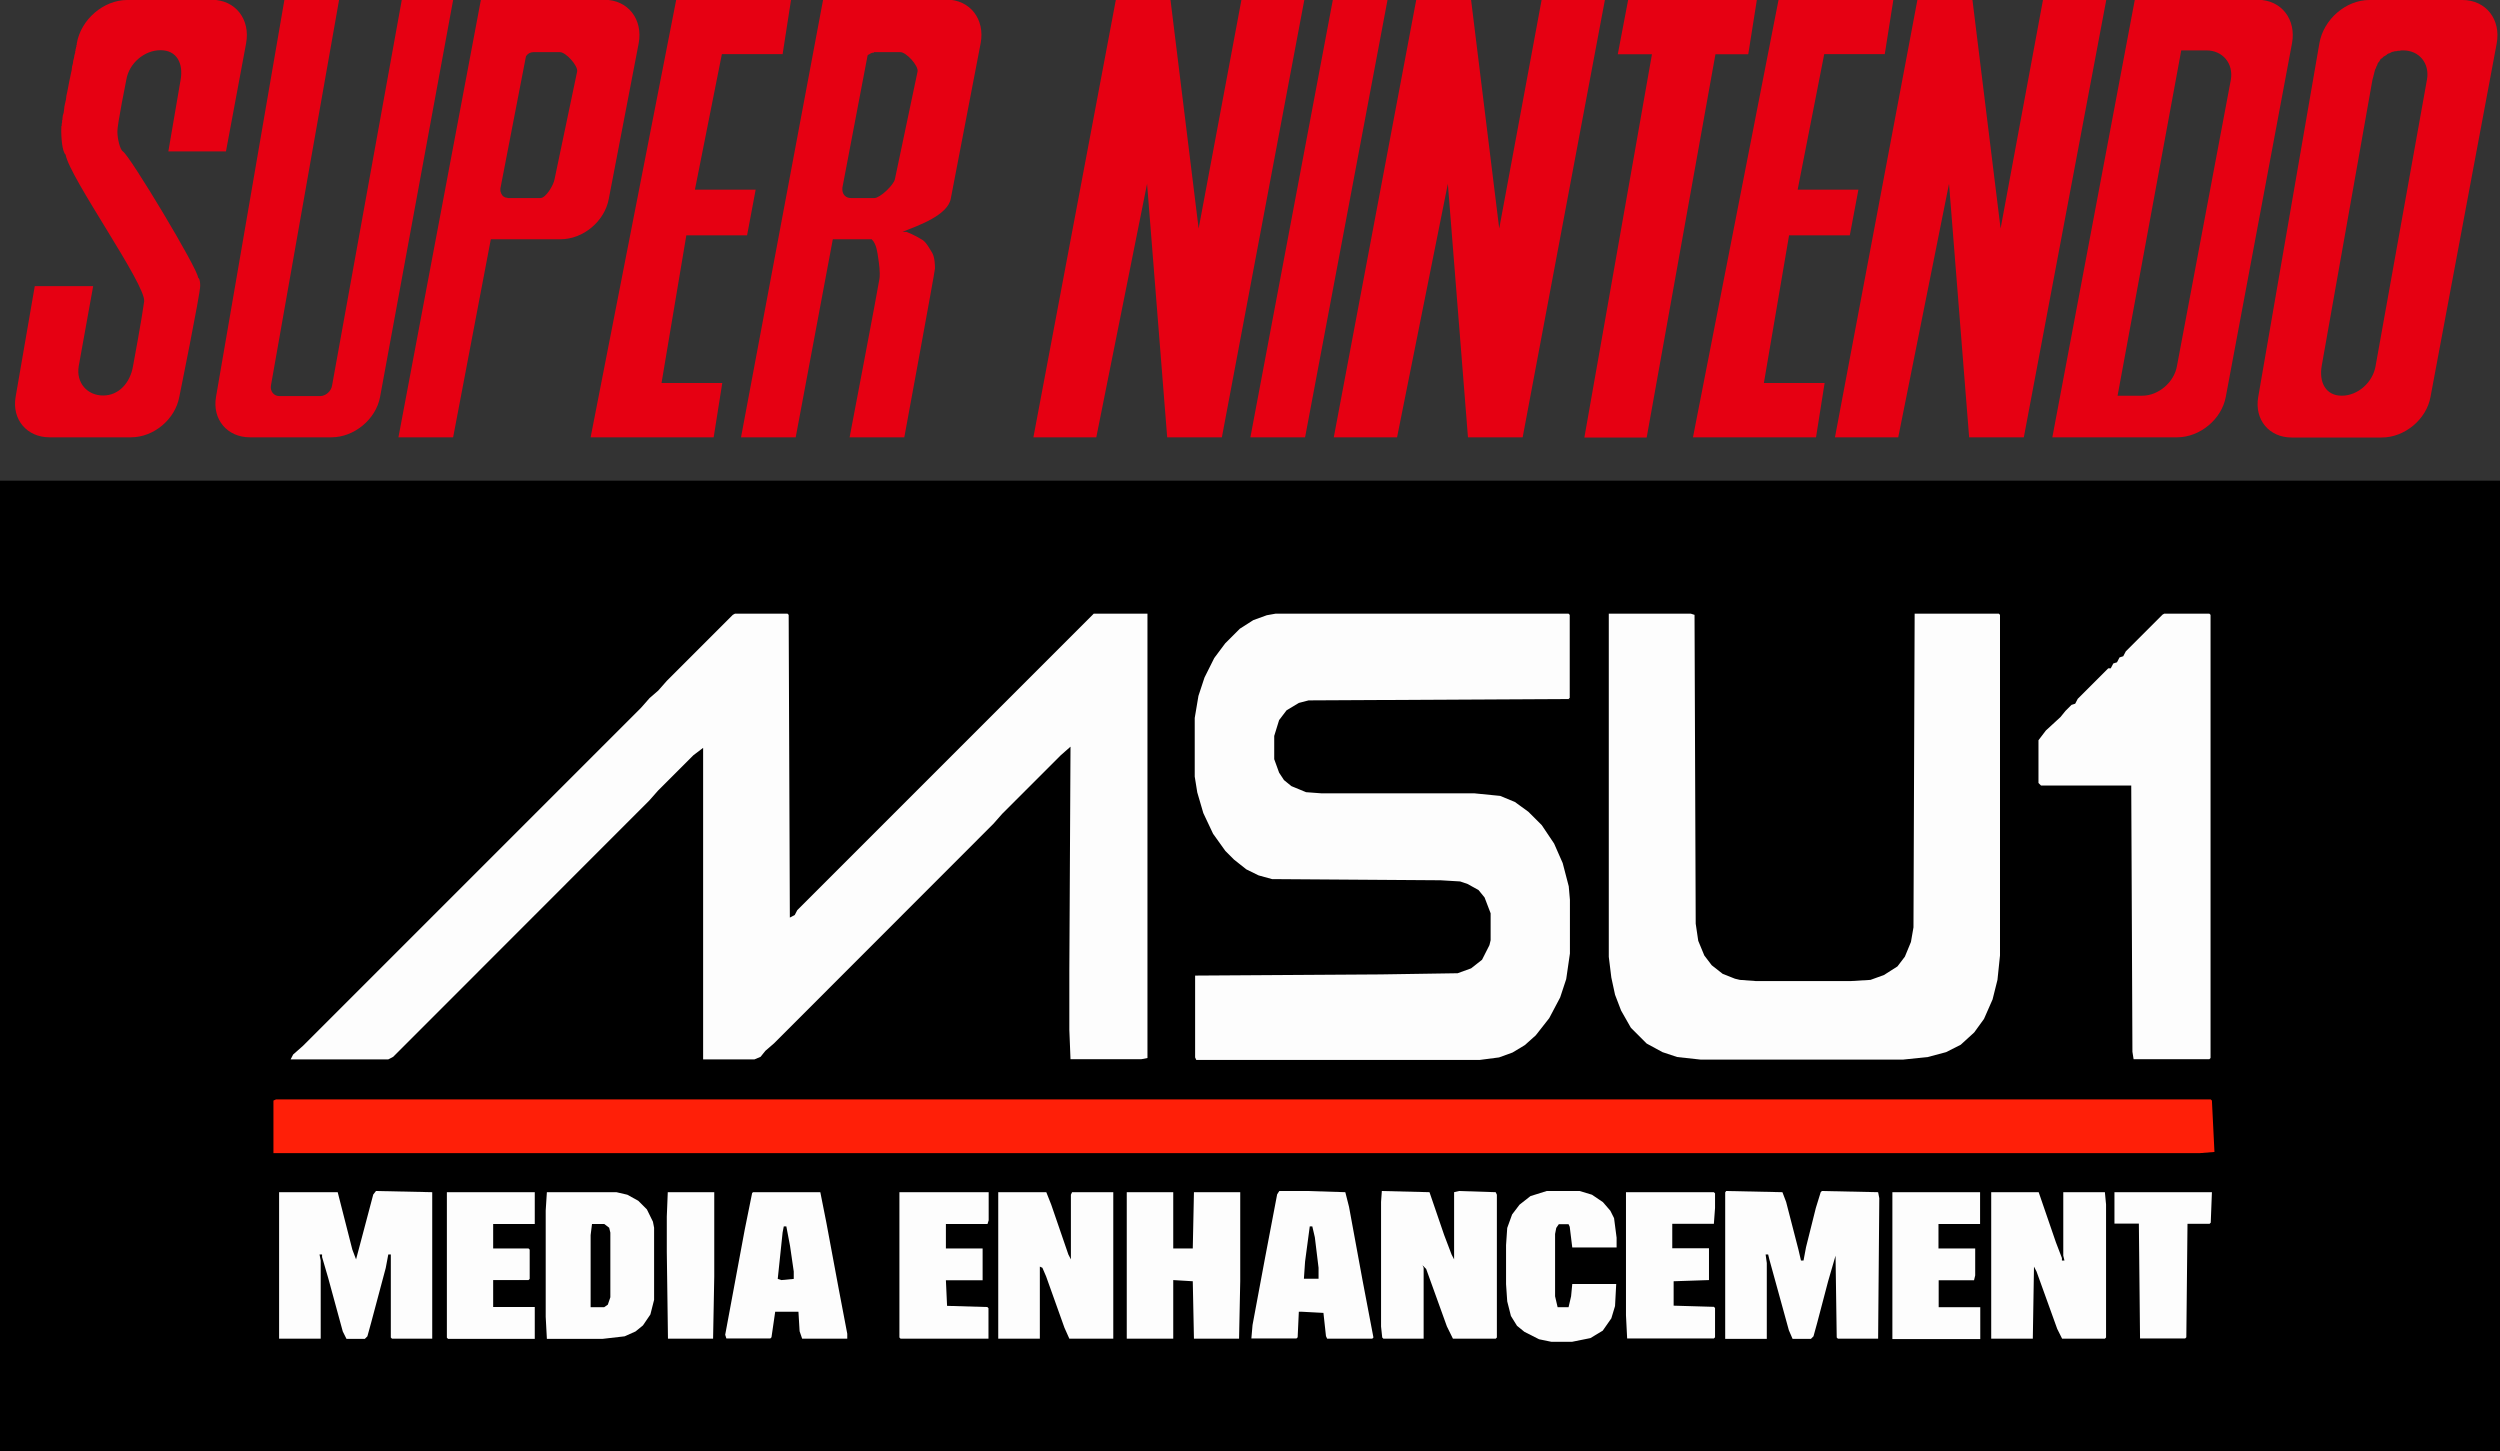 <?xml version="1.0" encoding="utf-8"?>
<!-- Generator: Adobe Illustrator 18.0.0, SVG Export Plug-In . SVG Version: 6.00 Build 0)  -->
<!DOCTYPE svg PUBLIC "-//W3C//DTD SVG 1.1//EN" "http://www.w3.org/Graphics/SVG/1.1/DTD/svg11.dtd">
<svg version="1.1" id="Layer_1" xmlns="http://www.w3.org/2000/svg" xmlns:xlink="http://www.w3.org/1999/xlink" x="0px" y="0px"
	 width="1280px" height="742.9px" viewBox="0 351 1280 742.9" enable-background="new 0 351 1280 742.9" xml:space="preserve">
<rect x="0" y="351" width="1280" height="742.9" fill="#333333" stroke="none"/>
<path d="M0,597.1h1280v496.9H0V597.1z"/>
<path fill="#FDFDFD" d="M376.3,665.2h26.9l0.6,0.6l0.6,155l2.5-1.3l1.3-2.5L560,665.2h27.5v227.5l-3.1,0.6h-36.3l-0.6-15v-30
	l0.6-115l-5,4.4l-30,30l-4.4,5L396.3,885.2l-4.4,3.8l-2.5,3.1l-3.1,1.3H360V733.9l-5,3.8l-18.1,18.1l-4.4,5L201.3,892.1l-2.5,1.3
	h-50l1.3-2.5l5-4.4l173.1-173.1l4.4-5l4.4-3.8l4.4-5l33.8-33.8L376.3,665.2z"/>
<path fill="#FF1F08" d="M141.3,913.9h990.6l0.6,0.6l1.3,26.3l-7.5,0.6H140v-26.9L141.3,913.9z"/>
<path fill="#FDFDFD" d="M653.1,665.2h150l0.6,0.6v42.5l-0.6,0.6L670,709.6l-5,1.3l-6.3,3.8l-3.8,5l-2.5,8.1v11.9l2.5,6.9l2.5,3.8
	l3.8,3.1l7.5,3.1l8.1,0.6H755l13.1,1.3l7.5,3.1l6.9,5l6.9,6.9l6.3,9.4l4.4,10l3.1,11.9l0.6,6.9v27.5l-1.9,13.1l-3.1,9.4l-5.6,10.6
	l-6.9,8.8l-5.6,5l-6.3,3.8l-6.9,2.5l-10,1.3h-145l-0.6-1.3v-41.9l95-0.6l39.4-0.6l6.9-2.5l5.6-4.4l3.8-7.5l0.6-2.5v-13.8l-3.1-8.1
	l-3.1-3.8l-5.6-3.1l-3.8-1.3l-10-0.6l-86.3-0.6l-6.9-1.9l-6.3-3.1l-6.3-5l-4.4-4.4l-6.3-8.8l-5-10.6l-3.1-10.6l-1.3-8.1v-30
	l1.9-11.3l3.1-9.4l5-10l5.6-7.5l7.5-7.5l6.9-4.4l6.9-2.5L653.1,665.2z"/>
<path fill="#FDFDFD" d="M823.8,665.2h41.9l1.9,0.6l0.6,158.1l1.3,8.8l3.1,7.5l3.8,5l5.6,4.4l6.3,2.5l2.5,0.6l8.1,0.6h48.8l10-0.6
	l6.9-2.5l6.9-4.4l3.8-5l3.1-7.5l1.3-7.5l0.6-160.6h43.1l0.6,0.6v174.4l-1.3,12.5l-2.5,10l-4.4,10l-5,6.9l-6.9,6.3l-7.5,3.8l-9.4,2.5
	l-12.5,1.3H870.6l-11.9-1.3l-7.5-2.5l-8.1-4.4l-8.1-8.1l-5-8.8l-3.1-8.1l-1.9-8.8l-1.3-10.6V665.2z"/>
<path fill="#FDFDFD" d="M1108.1,665.2h23.1l0.6,0.6v226.9l-0.6,0.6h-38.8l-0.6-3.8l-0.6-136.3H1045l-1.3-1.3v-21.9l3.8-5l7.5-6.9
	l2.5-3.1l3.1-3.1l1.9-0.6l1.3-2.5l15.6-15.6h1.3l1.3-2.5l1.9-0.6l1.3-2.5l1.9-0.6l1.3-2.5l18.8-18.8L1108.1,665.2z"/>
<path fill="#FDFDFD" d="M883.8,960.8l28.8,0.6l1.9,5l6.3,24.4l1.3,5.6h1.3l1.3-6.9l5-20l2.5-8.1l0.6-0.6l28.8,0.6l0.6,3.1l-0.6,71.9
	h-20.6l-0.6-0.6l-0.6-41.9l-3.8,13.1l-5.6,21.3l-1.9,6.9l-1.3,1.3h-9.4l-1.9-4.4l-10-36.3l-0.6-2.5h-1.3l0.6,4.4v38.8h-21.3v-75
	L883.8,960.8z"/>
<path fill="#FDFDFD" d="M192.5,960.8l28.8,0.6v75h-20.6l-0.6-0.6v-42.5h-1.3l-1.3,6.9l-7.5,28.1l-1.9,6.9l-1.3,1.3h-9.4l-1.9-3.8
	l-7.5-27.5l-3.1-10.6v-1.3h-1.3l0.6,3.1v40h-21.3v-75h30l7.5,29.4l1.9,5l2.5-9.4l6.3-23.8L192.5,960.8z"/>
<path fill="#FDFDFD" d="M280,961.4h35.6l5.6,1.3l5.6,3.1l4.4,4.4l3.1,6.3l0.6,3.1v36.9l-1.9,7.5l-3.8,5.6l-3.8,3.1l-5.6,2.5
	l-11.3,1.3H280l-0.6-11.3v-54.4L280,961.4z"/>
<path fill="#FDFDFD" d="M707.5,960.8l24.4,0.6l7.5,21.9l3.8,10l1.3,2.5v-34.4l2.5-0.6l18.8,0.6l0.6,1.3v73.1l-0.6,0.6h-21.9
	l-3.1-6.3l-10.6-29.4l-1.9-1.9l0.6,1.3v36.3h-20.6l-0.6-0.6l-0.6-5.6v-63.8L707.5,960.8z"/>
<path fill="#FDFDFD" d="M1019.4,961.4h24.4l8.8,25.6l3.1,8.1v1.3h1.3l-0.6-2.5v-32.5h21.3l0.6,6.3v68.1l-0.6,0.6h-21.9l-2.5-5
	l-10.6-29.4l-1.3-2.5l-0.6,36.9h-21.3V961.4z"/>
<path fill="#FDFDFD" d="M511.3,961.4h24.4l2.5,6.3l8.8,25.6l1.3,2.5v-33.1l0.6-1.3H570v75h-22.5l-2.5-5.6l-9.4-26.3l-1.9-4.4
	l-1.3-0.6v36.9h-21.3V961.4z"/>
<path fill="#FDFDFD" d="M576.9,961.4h23.8v28.8h10l0.6-28.8H635v45.6l-0.6,29.4h-23.1l-0.6-29.4l-10-0.6v30h-23.8V961.4z"/>
<path fill="#FDFDFD" d="M655,960.8h14.4l19.4,0.6l1.9,7.5l6.9,37.5l5.6,29.4l-0.6,0.6h-23.1l-0.6-1.3l-1.3-11.9l-11.3-0.6H665
	l-0.6,13.1l-0.6,0.6h-23.1l0.6-6.9l6.3-33.8l6.3-33.1L655,960.8z"/>
<path fill="#FDFDFD" d="M385.6,961.4H420l3.1,15.6l6.3,33.8l4.4,23.1v2.5h-23.1l-1.3-3.8l-0.6-10h-11.9l-1.9,13.1l-0.6,0.6h-22.5
	l-0.6-1.9l10-53.8l3.8-18.8L385.6,961.4z"/>
<path fill="#FDFDFD" d="M791.9,960.8h16.9l6.3,1.9l5.6,3.8l3.8,4.4l1.9,3.8l1.3,10v5H805l-1.3-10.6l-0.6-1.3h-5l-1.3,1.9l-0.6,3.1
	v31.9l1.3,5.6h5.6l1.3-5.6l0.6-6.3h22.5l-0.6,11.3l-1.9,6.3l-4.4,6.3l-6.3,3.8l-9.4,1.9h-10.6l-6.3-1.3l-7.5-3.8l-3.8-3.1l-3.1-5
	l-1.9-7.5l-0.6-8.8v-20l0.6-8.8l2.5-6.9l3.8-5l5.6-4.4L791.9,960.8z"/>
<path fill="#FDFDFD" d="M460.6,961.4h45.6v14.4l-0.6,1.9h-21.3v12.5h18.8v16.3h-18.8l0.6,13.1l20.6,0.6l0.6,0.6v15.6h-45l-0.6-0.6
	V961.4z"/>
<path fill="#FDFDFD" d="M832.5,961.4h45l0.6,0.6v7.5l-0.6,8.1h-21.3v12.5H875v16.3l-18.1,0.6v12.5l20.6,0.6l0.6,0.6v15l-0.6,0.6
	h-44.4l-0.6-11.9V961.4z"/>
<path fill="#FDFDFD" d="M228.8,961.4h45v16.3h-21.3v12.5h18.1l0.6,0.6v15l-0.6,0.6h-18.1v13.8h21.3v16.3h-44.4l-0.6-0.6V961.4z"/>
<path fill="#FDFDFD" d="M968.8,961.4h45v16.3h-21.3v12.5h18.8v13.8l-0.6,2.5h-18.1v13.8h21.3v16.3h-45V961.4z"/>
<path fill="#FDFDFD" d="M1082.5,961.4h50l-0.6,15.6l-0.6,0.6H1120l-0.6,58.1l-0.6,0.6h-23.1l-0.6-58.8h-12.5V961.4z"/>
<path fill="#FDFDFD" d="M341.9,961.4h23.8v43.1l-0.6,31.9h-23.1l-0.6-44.4v-18.1L341.9,961.4z"/>
<path d="M303.1,977.7h6.3l2.5,1.9l0.6,2.5v33.1l-1.3,3.8l-1.9,1.3h-6.9v-36.9L303.1,977.7z"/>
<path d="M401.3,978.9h1.3l1.9,10l1.9,13.1v3.8l-6.3,0.6l-1.9-0.6l2.5-23.8L401.3,978.9z"/>
<path d="M670.6,978.9h1.3l1.3,5.6l1.9,15.6v5.6h-7.5l0.6-8.8L670.6,978.9z"/>
<path fill="#E60012" d="M65.1,351c-12,0-23.7,9.9-25.8,22.3v0.7l-0.2,0.2v0.7l-0.2,0.4v0.4l-0.2,0.4v0.7l-0.2,0.4v0.7l-0.2,0.7
	l-0.2,0.7l-0.2,1.3l-0.4,1.5l-0.2,1.5l-0.4,1.5l-0.2,1.8l-0.4,1.8l-0.4,2l-0.4,1.8l-0.7,3.7l-0.4,2l-0.4,1.8l-0.2,1.8l-0.4,1.8
	l-0.4,1.8l-0.2,1.8l-0.2,1.5l-0.4,1.3l-0.2,1.5v0.7l-0.2,0.4v1.1l-0.2,0.7v0.9l-0.2,0.4v0.4c-0.2,5.4,0.5,12.7,2.2,14.1
	c2.1,11.9,41.4,66.8,40.2,75.2c-1.1,8.4-5.7,33.1-5.7,33.1c-1.4,8.3-7.1,15-15.3,15s-13.9-6.6-12.5-15l7.4-41H17.8L8,554.2
	c-2,11.6,5.8,20.7,17.3,20.7h41.8c11.6,0,22.6-9.2,24.7-20.7c0,0,10.8-53.1,10.7-56.9c0-3.8-1.1-4.2-1.1-4.2
	c0-4.3-34.9-62.4-38.5-64.6c-1.5-0.9-2.8-6.7-2.8-10.1c-0.1-3.5,4.6-26.7,4.6-26.7c1.4-8.3,9.2-15,17.5-15s11.7,6.7,10.3,15
	l-6.3,36.8h29.5l10.3-55.3c2.3-12.3-5.5-22.3-17.5-22.3L65.1,351z M145.6,351l-35,203.2c-2,11.6,5.8,20.7,17.3,20.7h41.8
	c11.6,0,22.8-9.2,24.9-20.7L232,351h-26.3l-35.7,197.5c-0.5,2.9-3.3,5.3-6.1,5.3h-20.8c-2.9,0-4.8-2.4-4.4-5.3L173.6,351H145.6z
	 M246.2,351L204,574.9h28l19.3-101.4h35.7c11.6,0,22.6-9.2,24.7-20.7l15.3-79.6c2.3-12.3-5.5-22.3-17.5-22.3H246.2z M346.2,351
	l-43.8,223.9h63l4.4-27.8h-31.1l12.7-75.6h31.1l4.4-23.4h-31.1l13.8-69.4h31.1L405,351L346.2,351z M421.4,351l-42,223.9h28l19-101.4
	h19.9c2.6,2.5,2.9,7,3.3,9.3c0.5,3.3,1.1,7.5,0.7,10.8c-0.4,3.3-15.3,81.3-15.3,81.3h28c0,0,15.7-85,15.7-86.4c0-1.4,0-5.7-1.5-8.2
	c-1-1.5-2.8-5.1-4.8-6.4c-3.9-2.5-8.3-4.2-8.3-4.2h-2c8-3.2,23.1-8.4,24.7-17l15.3-79.6c2.3-12.3-5.5-22.3-17.5-22.3H421.4z
	 M571.3,351l-42.2,223.9h32.2l26-129.8l10.3,129.8h28L667.8,351h-32.2l-21.9,117l-14.4-117H571.3z M682.4,351l-42.2,223.9h28
	L710.4,351H682.4z M725.1,351l-42.2,223.9h32.4l26-129.8l10.3,129.8h28L821.7,351h-32.4l-21.7,117l-14.4-117H725.1z M833.6,351
	l-5.3,27.8h17.5l-34.6,196.2h31.9l35.2-196.2h16.8l4.4-27.8H833.6z M910.6,351l-43.8,223.9h63l4.4-27.8h-31.1l12.9-75.6h31.1
	l4.4-23.4h-31.1l13.6-69.4H965l4.4-27.8L910.6,351z M981.7,351l-42.2,223.9h32.4l26-129.8l10.3,129.8h28l42.2-223.9H1046l-21.7,117
	l-14.4-117H981.7z M1093,351l-42.2,223.9h63.9c11.6,0,22.8-9.2,24.9-20.7l33.9-181c2.3-12.3-5.5-22.3-17.5-22.3L1093,351z
	 M1213.1,351c-12,0-23.5,9.9-25.6,22.3l-31.3,181c-2,11.6,5.6,20.7,17.1,20.7h46.2c11.6,0,22.8-9.2,24.9-20.7l33.9-181
	c2.3-12.3-5.5-22.3-17.5-22.3H1213.1z M1116.8,376.8h12.9c8.3,0,13.9,6.7,12.5,15l-27.6,146.6c-1.4,8.3-9.5,15.2-17.7,15.2h-12.7
	L1116.8,376.8z M1229.5,376.8h0.9c8.3,0,13.7,6.7,12.2,15l-26.3,146.6c-1.4,8.3-9,15.2-17.3,15.2c-8.3,0-11.7-6.9-10.3-15.2
	l26-146.6l0.2-0.7l0.2-0.7l0.2-0.9l0.2-0.7l0.2-0.9l0.2-0.7l0.2-0.7l0.4-0.7l0.2-0.7l0.4-0.7l0.2-0.7l0.4-0.7l0.4-0.4l0.4-0.7
	l0.4-0.7l0.7-0.4l0.4-0.4l0.4-0.4l0.7-0.4l0.7-0.4l0.4-0.4l0.7-0.4l0.7-0.2l0.7-0.4l0.4-0.2l0.9-0.2l0.7-0.2h0.7l0.7-0.2h0.9
	L1229.5,376.8z M273.1,377.7h13.6c3,0,9.3,6.9,8.8,9.9l-11.6,55.3c-0.5,2.9-4.4,9.5-7.2,9.5h-16.8l-0.2-0.2h-0.9v-0.2h-0.4l-0.2-0.2
	h-0.2l-0.2-0.2l-0.2-0.2h-0.2v-0.2l-0.2-0.2l-0.2-0.2v-0.2l-0.2-0.2l-0.2-0.2v-0.4l-0.2-0.2v-0.4l-0.2-0.2v-0.2c0-0.4,0-0.9,0-1.3
	l13.1-67.7C270.2,378.4,271.6,377.7,273.1,377.7 M447.5,377.7H461c3,0,9.3,6.9,8.8,9.9l-11.6,55.1c-0.5,2.9-7.6,9.7-10.5,9.7h-12
	c-2.5,0-4.2-1.6-4.4-4c0-0.4,0-0.9,0-1.3l12.9-67.7l0.2-0.2l0.2-0.2l0.4-0.2h0.2l0.2-0.2l0.2-0.2h0.2l0.2-0.2h0.2l0.4-0.2h0.7
	L447.5,377.7L447.5,377.7z"/>
</svg>

